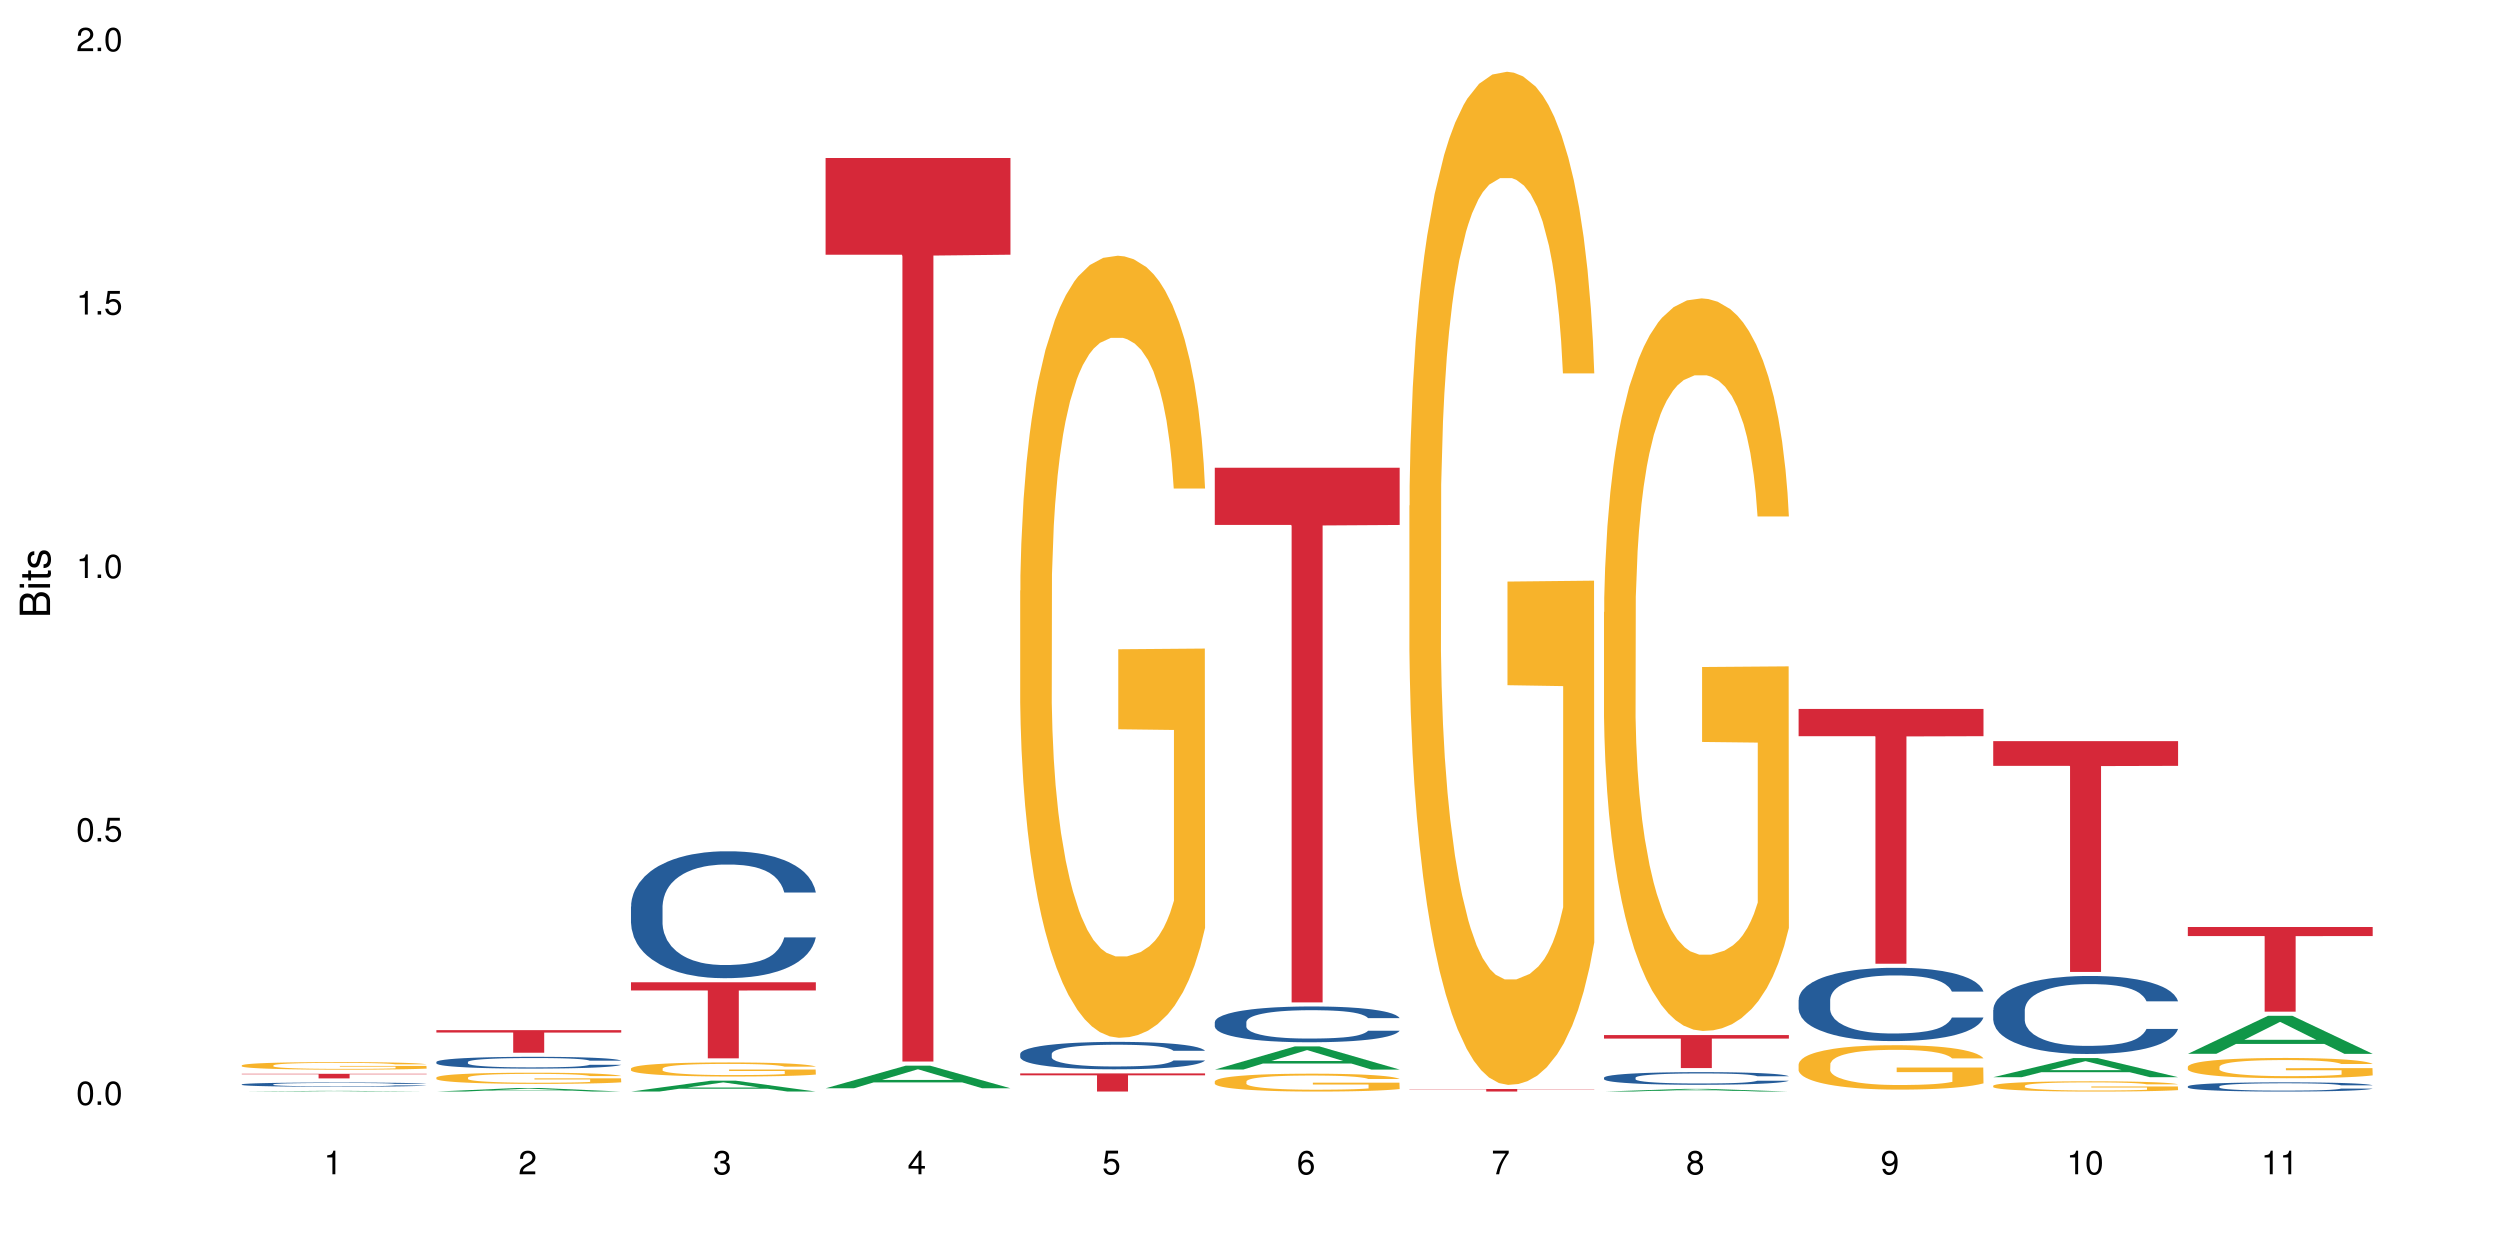 <?xml version="1.0" encoding="UTF-8"?>
<svg xmlns="http://www.w3.org/2000/svg" xmlns:xlink="http://www.w3.org/1999/xlink" width="720pt" height="360pt" viewBox="0 0 720 360" version="1.1">
<defs>
<g>
<symbol overflow="visible" id="glyph0-0">
<path style="stroke:none;" d=""/>
</symbol>
<symbol overflow="visible" id="glyph0-1">
<path style="stroke:none;" d="M 2.641 -6.797 C 2 -6.797 1.422 -6.531 1.078 -6.047 C 0.641 -5.453 0.406 -4.547 0.406 -3.297 C 0.406 -1 1.188 0.219 2.641 0.219 C 4.078 0.219 4.859 -1 4.859 -3.234 C 4.859 -4.562 4.656 -5.438 4.203 -6.047 C 3.844 -6.531 3.281 -6.797 2.641 -6.797 Z M 2.641 -6.047 C 3.547 -6.047 4 -5.125 4 -3.312 C 4 -1.375 3.562 -0.484 2.625 -0.484 C 1.734 -0.484 1.281 -1.422 1.281 -3.281 C 1.281 -5.141 1.734 -6.047 2.641 -6.047 Z M 2.641 -6.047 "/>
</symbol>
<symbol overflow="visible" id="glyph0-2">
<path style="stroke:none;" d="M 1.828 -1 L 0.828 -1 L 0.828 0 L 1.828 0 Z M 1.828 -1 "/>
</symbol>
<symbol overflow="visible" id="glyph0-3">
<path style="stroke:none;" d="M 4.562 -6.797 L 1.062 -6.797 L 0.547 -3.094 L 1.328 -3.094 C 1.719 -3.562 2.047 -3.734 2.578 -3.734 C 3.484 -3.734 4.062 -3.109 4.062 -2.094 C 4.062 -1.125 3.484 -0.531 2.578 -0.531 C 1.828 -0.531 1.375 -0.906 1.188 -1.672 L 0.328 -1.672 C 0.453 -1.109 0.547 -0.844 0.75 -0.594 C 1.125 -0.078 1.828 0.219 2.594 0.219 C 3.969 0.219 4.922 -0.781 4.922 -2.219 C 4.922 -3.562 4.031 -4.484 2.719 -4.484 C 2.25 -4.484 1.859 -4.359 1.469 -4.062 L 1.734 -5.969 L 4.562 -5.969 Z M 4.562 -6.797 "/>
</symbol>
<symbol overflow="visible" id="glyph0-4">
<path style="stroke:none;" d="M 2.484 -4.844 L 2.484 0 L 3.328 0 L 3.328 -6.797 L 2.766 -6.797 C 2.469 -5.75 2.281 -5.609 0.984 -5.453 L 0.984 -4.844 Z M 2.484 -4.844 "/>
</symbol>
<symbol overflow="visible" id="glyph0-5">
<path style="stroke:none;" d="M 4.859 -0.828 L 1.281 -0.828 C 1.359 -1.391 1.672 -1.75 2.5 -2.234 L 3.469 -2.75 C 4.406 -3.266 4.906 -3.969 4.906 -4.812 C 4.906 -5.375 4.672 -5.906 4.266 -6.266 C 3.859 -6.625 3.375 -6.797 2.719 -6.797 C 1.859 -6.797 1.219 -6.5 0.844 -5.922 C 0.609 -5.562 0.5 -5.125 0.484 -4.438 L 1.328 -4.438 C 1.359 -4.906 1.406 -5.188 1.531 -5.406 C 1.75 -5.812 2.188 -6.062 2.703 -6.062 C 3.469 -6.062 4.031 -5.516 4.031 -4.781 C 4.031 -4.25 3.719 -3.797 3.125 -3.438 L 2.234 -2.938 C 0.812 -2.141 0.406 -1.5 0.328 0 L 4.859 0 Z M 4.859 -0.828 "/>
</symbol>
<symbol overflow="visible" id="glyph0-6">
<path style="stroke:none;" d="M 2.125 -3.125 L 2.578 -3.125 C 3.516 -3.125 3.984 -2.703 3.984 -1.891 C 3.984 -1.031 3.469 -0.531 2.578 -0.531 C 1.656 -0.531 1.203 -0.984 1.156 -1.969 L 0.312 -1.969 C 0.344 -1.422 0.438 -1.078 0.609 -0.766 C 0.953 -0.109 1.625 0.219 2.547 0.219 C 3.953 0.219 4.859 -0.609 4.859 -1.906 C 4.859 -2.766 4.516 -3.25 3.703 -3.516 C 4.344 -3.766 4.656 -4.25 4.656 -4.938 C 4.656 -6.109 3.875 -6.797 2.578 -6.797 C 1.203 -6.797 0.484 -6.047 0.453 -4.609 L 1.297 -4.609 C 1.312 -5.016 1.344 -5.25 1.453 -5.453 C 1.641 -5.828 2.062 -6.062 2.594 -6.062 C 3.344 -6.062 3.797 -5.625 3.797 -4.906 C 3.797 -4.422 3.609 -4.141 3.25 -3.984 C 3.016 -3.891 2.719 -3.844 2.125 -3.844 Z M 2.125 -3.125 "/>
</symbol>
<symbol overflow="visible" id="glyph0-7">
<path style="stroke:none;" d="M 3.141 -1.625 L 3.141 0 L 3.984 0 L 3.984 -1.625 L 4.984 -1.625 L 4.984 -2.391 L 3.984 -2.391 L 3.984 -6.797 L 3.359 -6.797 L 0.266 -2.516 L 0.266 -1.625 Z M 3.141 -2.391 L 1 -2.391 L 3.141 -5.359 Z M 3.141 -2.391 "/>
</symbol>
<symbol overflow="visible" id="glyph0-8">
<path style="stroke:none;" d="M 4.781 -5.031 C 4.609 -6.141 3.891 -6.797 2.844 -6.797 C 2.094 -6.797 1.422 -6.438 1.031 -5.828 C 0.609 -5.172 0.406 -4.344 0.406 -3.094 C 0.406 -1.953 0.578 -1.234 0.984 -0.625 C 1.359 -0.078 1.953 0.219 2.703 0.219 C 3.984 0.219 4.922 -0.734 4.922 -2.078 C 4.922 -3.344 4.062 -4.234 2.844 -4.234 C 2.172 -4.234 1.641 -3.969 1.281 -3.469 C 1.281 -5.125 1.828 -6.047 2.797 -6.047 C 3.391 -6.047 3.797 -5.672 3.938 -5.031 Z M 2.734 -3.484 C 3.547 -3.484 4.062 -2.922 4.062 -2 C 4.062 -1.156 3.484 -0.531 2.703 -0.531 C 1.922 -0.531 1.328 -1.188 1.328 -2.047 C 1.328 -2.891 1.906 -3.484 2.734 -3.484 Z M 2.734 -3.484 "/>
</symbol>
<symbol overflow="visible" id="glyph0-9">
<path style="stroke:none;" d="M 4.984 -6.797 L 0.438 -6.797 L 0.438 -5.969 L 4.109 -5.969 C 2.5 -3.656 1.828 -2.234 1.328 0 L 2.219 0 C 2.594 -2.172 3.453 -4.047 4.984 -6.094 Z M 4.984 -6.797 "/>
</symbol>
<symbol overflow="visible" id="glyph0-10">
<path style="stroke:none;" d="M 3.75 -3.578 C 4.453 -4 4.688 -4.344 4.688 -4.984 C 4.688 -6.047 3.844 -6.797 2.641 -6.797 C 1.438 -6.797 0.594 -6.047 0.594 -4.984 C 0.594 -4.359 0.828 -4.016 1.516 -3.578 C 0.734 -3.203 0.359 -2.641 0.359 -1.891 C 0.359 -0.641 1.297 0.219 2.641 0.219 C 3.984 0.219 4.922 -0.641 4.922 -1.875 C 4.922 -2.641 4.531 -3.203 3.75 -3.578 Z M 2.641 -6.047 C 3.359 -6.047 3.812 -5.625 3.812 -4.969 C 3.812 -4.344 3.344 -3.922 2.641 -3.922 C 1.922 -3.922 1.453 -4.344 1.453 -4.984 C 1.453 -5.625 1.922 -6.047 2.641 -6.047 Z M 2.641 -3.203 C 3.484 -3.203 4.062 -2.672 4.062 -1.875 C 4.062 -1.062 3.484 -0.531 2.625 -0.531 C 1.797 -0.531 1.219 -1.078 1.219 -1.875 C 1.219 -2.672 1.797 -3.203 2.641 -3.203 Z M 2.641 -3.203 "/>
</symbol>
<symbol overflow="visible" id="glyph0-11">
<path style="stroke:none;" d="M 0.516 -1.547 C 0.672 -0.438 1.406 0.219 2.438 0.219 C 3.188 0.219 3.859 -0.141 4.266 -0.75 C 4.688 -1.406 4.891 -2.25 4.891 -3.484 C 4.891 -4.625 4.703 -5.359 4.312 -5.953 C 3.938 -6.5 3.344 -6.797 2.594 -6.797 C 1.297 -6.797 0.359 -5.844 0.359 -4.516 C 0.359 -3.25 1.234 -2.344 2.453 -2.344 C 3.094 -2.344 3.562 -2.578 4.016 -3.109 C 4 -1.453 3.469 -0.531 2.5 -0.531 C 1.906 -0.531 1.484 -0.906 1.359 -1.547 Z M 2.578 -6.062 C 3.375 -6.062 3.969 -5.406 3.969 -4.531 C 3.969 -3.688 3.375 -3.094 2.547 -3.094 C 1.734 -3.094 1.234 -3.672 1.234 -4.578 C 1.234 -5.438 1.797 -6.062 2.578 -6.062 Z M 2.578 -6.062 "/>
</symbol>
<symbol overflow="visible" id="glyph1-0">
<path style="stroke:none;" d=""/>
</symbol>
<symbol overflow="visible" id="glyph1-1">
<path style="stroke:none;" d="M 0 -0.953 L 0 -4.891 C 0 -5.719 -0.234 -6.344 -0.734 -6.797 C -1.188 -7.234 -1.812 -7.469 -2.5 -7.469 C -3.547 -7.469 -4.188 -7 -4.625 -5.875 C -4.984 -6.672 -5.641 -7.094 -6.531 -7.094 C -7.156 -7.094 -7.734 -6.859 -8.141 -6.391 C -8.562 -5.938 -8.75 -5.344 -8.75 -4.5 L -8.75 -0.953 Z M -4.984 -2.062 L -7.766 -2.062 L -7.766 -4.219 C -7.766 -4.844 -7.688 -5.203 -7.453 -5.5 C -7.219 -5.812 -6.859 -5.969 -6.375 -5.969 C -5.906 -5.969 -5.531 -5.812 -5.297 -5.5 C -5.062 -5.203 -4.984 -4.844 -4.984 -4.219 Z M -0.984 -2.062 L -4 -2.062 L -4 -4.781 C -4 -5.328 -3.859 -5.688 -3.578 -5.953 C -3.297 -6.219 -2.922 -6.359 -2.484 -6.359 C -2.062 -6.359 -1.688 -6.219 -1.406 -5.953 C -1.109 -5.688 -0.984 -5.328 -0.984 -4.781 Z M -0.984 -2.062 "/>
</symbol>
<symbol overflow="visible" id="glyph1-2">
<path style="stroke:none;" d="M -6.281 -1.797 L -6.281 -0.797 L 0 -0.797 L 0 -1.797 Z M -8.75 -1.797 L -8.75 -0.797 L -7.484 -0.797 L -7.484 -1.797 Z M -8.75 -1.797 "/>
</symbol>
<symbol overflow="visible" id="glyph1-3">
<path style="stroke:none;" d="M -6.281 -3.047 L -6.281 -2.016 L -8.016 -2.016 L -8.016 -1.016 L -6.281 -1.016 L -6.281 -0.172 L -5.469 -0.172 L -5.469 -1.016 L -0.719 -1.016 C -0.078 -1.016 0.281 -1.453 0.281 -2.234 C 0.281 -2.469 0.25 -2.719 0.188 -3.047 L -0.641 -3.047 C -0.609 -2.922 -0.594 -2.766 -0.594 -2.562 C -0.594 -2.141 -0.719 -2.016 -1.156 -2.016 L -5.469 -2.016 L -5.469 -3.047 Z M -6.281 -3.047 "/>
</symbol>
<symbol overflow="visible" id="glyph1-4">
<path style="stroke:none;" d="M -4.531 -5.25 C -5.766 -5.25 -6.469 -4.422 -6.469 -2.969 C -6.469 -1.516 -5.719 -0.562 -4.547 -0.562 C -3.562 -0.562 -3.094 -1.062 -2.734 -2.562 L -2.516 -3.484 C -2.344 -4.188 -2.094 -4.469 -1.625 -4.469 C -1.047 -4.469 -0.641 -3.875 -0.641 -3 C -0.641 -2.453 -0.797 -2 -1.062 -1.75 C -1.25 -1.594 -1.422 -1.531 -1.875 -1.469 L -1.875 -0.406 C -0.422 -0.453 0.281 -1.266 0.281 -2.922 C 0.281 -4.5 -0.5 -5.516 -1.719 -5.516 C -2.656 -5.516 -3.172 -4.984 -3.469 -3.734 L -3.703 -2.766 C -3.891 -1.953 -4.156 -1.609 -4.594 -1.609 C -5.172 -1.609 -5.547 -2.125 -5.547 -2.938 C -5.547 -3.75 -5.203 -4.172 -4.531 -4.203 Z M -4.531 -5.25 "/>
</symbol>
</g>
</defs>
<g id="surface7657">
<rect x="0" y="0" width="720" height="360" style="fill:rgb(100%,100%,100%);fill-opacity:1;stroke:none;"/>
<path style=" stroke:none;fill-rule:nonzero;fill:rgb(6.275%,58.824%,28.235%);fill-opacity:1;" d="M 69.629 314.371 L 69.688 314.371 L 92.723 314.164 L 99.723 314.164 L 122.875 314.371 L 114.738 314.371 L 108.938 314.316 L 83.508 314.316 L 77.82 314.371 L 69.629 314.371 L 85.957 314.293 L 106.605 314.293 L 96.309 314.195 L 96.082 314.195 L 85.898 314.293 L 85.957 314.293 Z M 69.629 314.371 "/>
<path style=" stroke:none;fill-rule:nonzero;fill:rgb(14.51%,36.078%,60%);fill-opacity:1;" d="M 69.629 312.297 L 69.695 312.293 L 69.695 312.266 L 69.891 312.227 L 70.344 312.172 L 70.797 312.137 L 71.969 312.07 L 73.59 312.004 L 75.277 311.957 L 76.512 311.93 L 77.617 311.906 L 80.148 311.863 L 81.773 311.844 L 83.523 311.824 L 85.668 311.805 L 87.227 311.793 L 90.73 311.777 L 93.328 311.77 L 95.344 311.766 L 99.691 311.766 L 102.289 311.77 L 104.172 311.773 L 106.25 311.785 L 108.004 311.793 L 111.055 311.82 L 113.781 311.852 L 115.016 311.867 L 116.965 311.902 L 118.457 311.938 L 119.496 311.965 L 120.664 312.004 L 121.703 312.055 L 122.484 312.113 L 122.875 312.16 L 113.781 312.16 L 113.328 312.117 L 112.809 312.082 L 111.836 312.035 L 110.859 312.004 L 109.496 311.973 L 108.266 311.949 L 106.574 311.93 L 105.082 311.914 L 103.523 311.906 L 102.031 311.898 L 99.172 311.891 L 95.863 311.891 L 94.629 311.895 L 92.098 311.902 L 90.73 311.91 L 88.785 311.926 L 87.422 311.941 L 85.797 311.965 L 84.695 311.984 L 83.328 312.012 L 82.355 312.035 L 81.254 312.074 L 80.602 312.102 L 80.02 312.133 L 79.5 312.168 L 79.109 312.207 L 78.852 312.25 L 78.719 312.289 L 78.719 312.461 L 78.852 312.504 L 79.176 312.551 L 80.02 312.617 L 81.254 312.676 L 82.68 312.723 L 84.043 312.758 L 84.824 312.773 L 85.863 312.789 L 87.484 312.812 L 89.824 312.836 L 91.188 312.844 L 93.266 312.852 L 95.406 312.855 L 98.266 312.855 L 100.797 312.852 L 102.484 312.848 L 104.238 312.836 L 106.641 312.82 L 108.133 312.801 L 109.434 312.781 L 111.055 312.742 L 112.031 312.707 L 112.809 312.668 L 113.395 312.629 L 113.781 312.59 L 122.875 312.59 L 122.484 312.637 L 121.898 312.68 L 121.316 312.711 L 120.406 312.75 L 119.367 312.785 L 117.875 312.824 L 116.641 312.852 L 115.016 312.879 L 113.523 312.898 L 111.898 312.918 L 109.496 312.941 L 107.938 312.949 L 106.25 312.961 L 104.238 312.969 L 101.707 312.977 L 98.977 312.98 L 96.445 312.984 L 93.719 312.98 L 91.707 312.977 L 89.043 312.965 L 85.73 312.945 L 83.328 312.926 L 81.445 312.906 L 79.824 312.883 L 78.004 312.852 L 75.668 312.805 L 74.238 312.766 L 73.266 312.734 L 72.16 312.691 L 71.383 312.652 L 70.473 312.59 L 69.824 312.512 L 69.629 312.449 Z M 69.629 312.297 "/>
<path style=" stroke:none;fill-rule:nonzero;fill:rgb(96.863%,70.196%,16.863%);fill-opacity:1;" d="M 69.629 306.816 L 69.695 306.816 L 69.695 306.777 L 69.953 306.688 L 70.602 306.562 L 71.449 306.461 L 72.355 306.383 L 72.941 306.34 L 73.914 306.281 L 74.758 306.234 L 76.902 306.145 L 79.629 306.062 L 81.121 306.027 L 82.809 305.992 L 85.215 305.953 L 86.316 305.941 L 89.691 305.91 L 93.523 305.887 L 97.746 305.883 L 99.691 305.883 L 102.355 305.891 L 105.992 305.914 L 108.07 305.934 L 109.691 305.953 L 111.379 305.98 L 113.457 306.02 L 115.406 306.066 L 116.965 306.117 L 118.523 306.176 L 119.82 306.238 L 120.926 306.309 L 121.898 306.395 L 122.484 306.465 L 122.875 306.531 L 113.848 306.531 L 113.328 306.465 L 112.742 306.41 L 111.77 306.344 L 110.797 306.297 L 109.82 306.258 L 108.004 306.207 L 106.445 306.176 L 104.496 306.145 L 102.613 306.129 L 100.473 306.117 L 99.172 306.113 L 95.73 306.113 L 92.613 306.125 L 90.797 306.141 L 89.5 306.156 L 87.68 306.188 L 86.578 306.211 L 85.926 306.227 L 83.98 306.289 L 82.68 306.344 L 81.965 306.383 L 81.059 306.441 L 80.406 306.496 L 79.695 306.578 L 79.305 306.637 L 78.785 306.773 L 78.719 307.133 L 78.914 307.207 L 79.305 307.289 L 79.824 307.359 L 80.602 307.438 L 81.383 307.496 L 82.746 307.574 L 83.914 307.625 L 84.824 307.66 L 86.578 307.711 L 87.289 307.73 L 88.98 307.766 L 90.73 307.793 L 92.875 307.816 L 94.5 307.828 L 97.094 307.84 L 100.406 307.84 L 104.305 307.828 L 106.77 307.812 L 108.457 307.797 L 109.562 307.781 L 110.926 307.762 L 111.898 307.738 L 112.809 307.719 L 113.914 307.684 L 113.914 307.207 L 97.875 307.207 L 97.875 306.98 L 122.809 306.98 L 122.875 307.762 L 121.512 307.812 L 119.82 307.867 L 118.199 307.906 L 116.512 307.941 L 114.109 307.977 L 112.16 308 L 109.172 308.031 L 106.445 308.047 L 103.59 308.059 L 101.055 308.066 L 98.07 308.066 L 95.406 308.062 L 92.551 308.051 L 90.277 308.035 L 88.199 308.016 L 86.121 307.988 L 83.523 307.949 L 81.836 307.914 L 80.082 307.871 L 78.332 307.82 L 76.773 307.77 L 75.734 307.727 L 74.695 307.68 L 73.59 307.617 L 72.551 307.551 L 71.773 307.488 L 71.059 307.418 L 70.539 307.352 L 70.02 307.262 L 69.758 307.191 L 69.629 307.129 Z M 69.629 306.816 "/>
<path style=" stroke:none;fill-rule:nonzero;fill:rgb(83.922%,15.686%,22.353%);fill-opacity:1;" d="M 69.629 309.246 L 122.875 309.246 L 122.875 309.391 L 100.684 309.391 L 100.684 310.586 L 91.754 310.586 L 91.754 309.395 L 91.625 309.391 L 69.629 309.391 Z M 69.629 309.246 "/>
<path style=" stroke:none;fill-rule:nonzero;fill:rgb(6.275%,58.824%,28.235%);fill-opacity:1;" d="M 125.676 314.371 L 125.734 314.367 L 148.77 313.344 L 155.77 313.344 L 178.918 314.371 L 170.785 314.371 L 164.984 314.102 L 139.555 314.102 L 133.867 314.371 L 125.676 314.371 L 142 313.992 L 162.652 313.992 L 152.355 313.512 L 152.242 313.508 L 152.129 313.512 L 141.945 313.992 L 142 313.992 Z M 125.676 314.371 "/>
<path style=" stroke:none;fill-rule:nonzero;fill:rgb(14.51%,36.078%,60%);fill-opacity:1;" d="M 125.676 305.84 L 125.742 305.836 L 125.742 305.762 L 125.934 305.645 L 126.391 305.496 L 126.844 305.395 L 128.012 305.211 L 129.637 305.031 L 131.324 304.895 L 132.559 304.816 L 133.664 304.754 L 136.195 304.637 L 137.816 304.578 L 139.57 304.527 L 141.715 304.473 L 143.273 304.441 L 146.777 304.395 L 149.375 304.371 L 151.391 304.363 L 155.738 304.363 L 158.336 304.375 L 160.219 304.391 L 162.297 304.414 L 164.051 304.441 L 167.102 304.512 L 169.828 304.598 L 171.062 304.648 L 173.012 304.742 L 174.504 304.836 L 175.543 304.918 L 176.711 305.031 L 177.75 305.172 L 178.531 305.332 L 178.918 305.465 L 169.828 305.465 L 169.375 305.34 L 168.855 305.242 L 167.883 305.117 L 166.906 305.027 L 165.543 304.938 L 164.309 304.879 L 162.621 304.82 L 161.129 304.781 L 159.57 304.754 L 158.078 304.734 L 155.219 304.715 L 151.906 304.715 L 150.676 304.723 L 148.141 304.746 L 146.777 304.77 L 144.832 304.812 L 143.469 304.852 L 141.844 304.914 L 140.738 304.969 L 139.375 305.047 L 138.402 305.121 L 137.297 305.223 L 136.648 305.301 L 136.066 305.387 L 135.547 305.488 L 135.156 305.598 L 134.895 305.711 L 134.766 305.824 L 134.766 306.305 L 134.895 306.418 L 135.219 306.547 L 136.066 306.738 L 137.297 306.902 L 138.727 307.031 L 140.09 307.125 L 140.871 307.168 L 141.91 307.219 L 143.531 307.281 L 145.871 307.344 L 147.234 307.367 L 149.312 307.391 L 151.453 307.402 L 154.312 307.402 L 156.844 307.391 L 158.531 307.375 L 160.285 307.352 L 162.688 307.297 L 164.18 307.25 L 165.48 307.191 L 166.453 307.129 L 167.102 307.082 L 168.074 306.984 L 168.855 306.879 L 169.441 306.77 L 169.828 306.664 L 178.918 306.664 L 178.531 306.789 L 177.945 306.91 L 177.363 307 L 176.453 307.109 L 175.414 307.207 L 173.922 307.312 L 172.688 307.387 L 171.062 307.465 L 169.57 307.523 L 167.945 307.574 L 165.543 307.637 L 163.984 307.668 L 162.297 307.695 L 160.285 307.719 L 157.754 307.742 L 155.023 307.754 L 152.492 307.758 L 149.766 307.75 L 147.754 307.738 L 145.09 307.711 L 141.777 307.656 L 139.375 307.598 L 137.492 307.539 L 135.871 307.477 L 134.051 307.391 L 131.715 307.254 L 130.285 307.148 L 129.312 307.062 L 128.207 306.941 L 127.43 306.832 L 126.52 306.66 L 125.871 306.438 L 125.676 306.27 Z M 125.676 305.84 "/>
<path style=" stroke:none;fill-rule:nonzero;fill:rgb(96.863%,70.196%,16.863%);fill-opacity:1;" d="M 125.676 310.32 L 125.742 310.316 L 125.742 310.258 L 126 310.125 L 126.648 309.941 L 127.492 309.793 L 128.402 309.676 L 128.988 309.613 L 129.961 309.523 L 130.805 309.457 L 132.949 309.328 L 135.676 309.203 L 137.168 309.148 L 138.855 309.098 L 141.258 309.043 L 142.363 309.023 L 145.738 308.977 L 149.57 308.945 L 153.793 308.938 L 155.738 308.941 L 158.402 308.953 L 162.039 308.984 L 164.117 309.016 L 165.738 309.043 L 167.426 309.082 L 169.504 309.141 L 171.453 309.211 L 173.012 309.281 L 174.57 309.371 L 175.867 309.465 L 176.973 309.566 L 177.945 309.691 L 178.531 309.793 L 178.918 309.898 L 169.895 309.898 L 169.375 309.793 L 168.789 309.715 L 167.816 309.617 L 166.844 309.547 L 165.867 309.492 L 164.051 309.414 L 162.492 309.367 L 160.543 309.328 L 158.66 309.301 L 156.52 309.281 L 155.219 309.277 L 151.777 309.277 L 148.66 309.297 L 146.844 309.32 L 145.543 309.344 L 143.727 309.387 L 142.621 309.422 L 141.973 309.445 L 140.027 309.539 L 138.727 309.621 L 138.012 309.676 L 137.105 309.766 L 136.453 309.844 L 135.738 309.961 L 135.352 310.051 L 134.832 310.25 L 134.766 310.781 L 134.961 310.895 L 135.352 311.016 L 135.871 311.121 L 136.648 311.23 L 137.43 311.316 L 138.793 311.434 L 139.961 311.508 L 140.871 311.559 L 142.621 311.641 L 143.336 311.664 L 145.023 311.719 L 146.777 311.758 L 148.922 311.797 L 150.543 311.812 L 153.141 311.828 L 156.453 311.828 L 160.348 311.809 L 162.816 311.785 L 164.504 311.762 L 165.609 311.742 L 166.973 311.711 L 167.945 311.68 L 168.855 311.648 L 169.961 311.598 L 169.961 310.895 L 153.922 310.891 L 153.922 310.562 L 178.855 310.559 L 178.918 311.711 L 177.555 311.789 L 175.867 311.867 L 174.246 311.926 L 172.555 311.977 L 170.152 312.031 L 168.207 312.066 L 165.219 312.105 L 162.492 312.133 L 159.637 312.152 L 157.102 312.16 L 154.117 312.164 L 151.453 312.156 L 148.598 312.141 L 146.324 312.117 L 144.246 312.086 L 142.168 312.047 L 139.57 311.988 L 137.883 311.938 L 136.129 311.875 L 134.375 311.801 L 132.816 311.723 L 131.777 311.66 L 130.742 311.59 L 129.637 311.5 L 128.598 311.398 L 127.82 311.309 L 127.105 311.207 L 126.586 311.109 L 126.066 310.977 L 125.805 310.871 L 125.676 310.777 Z M 125.676 310.32 "/>
<path style=" stroke:none;fill-rule:nonzero;fill:rgb(83.922%,15.686%,22.353%);fill-opacity:1;" d="M 125.676 296.684 L 178.918 296.684 L 178.918 297.379 L 156.73 297.387 L 156.73 303.184 L 147.801 303.184 L 147.801 297.391 L 147.672 297.379 L 125.676 297.379 Z M 125.676 296.684 "/>
<path style=" stroke:none;fill-rule:nonzero;fill:rgb(6.275%,58.824%,28.235%);fill-opacity:1;" d="M 181.723 314.367 L 181.777 314.363 L 204.816 311.223 L 211.812 311.223 L 234.965 314.371 L 226.832 314.371 L 221.031 313.551 L 195.602 313.551 L 189.914 314.367 L 181.723 314.367 L 198.047 313.211 L 218.695 313.207 L 208.402 311.738 L 208.289 311.734 L 208.172 311.742 L 197.992 313.207 L 198.047 313.211 Z M 181.723 314.367 "/>
<path style=" stroke:none;fill-rule:nonzero;fill:rgb(14.51%,36.078%,60%);fill-opacity:1;" d="M 181.723 261.086 L 181.785 261.051 L 181.785 260.25 L 181.98 258.98 L 182.438 257.379 L 182.891 256.277 L 184.059 254.305 L 185.684 252.402 L 187.371 250.934 L 188.605 250.066 L 189.707 249.398 L 192.242 248.16 L 193.863 247.527 L 195.617 246.957 L 197.762 246.391 L 199.32 246.059 L 202.824 245.523 L 205.422 245.289 L 207.434 245.188 L 211.785 245.188 L 214.383 245.324 L 216.266 245.488 L 218.344 245.758 L 220.098 246.059 L 223.148 246.793 L 225.875 247.727 L 227.109 248.262 L 229.059 249.297 L 230.551 250.297 L 231.59 251.168 L 232.758 252.402 L 233.797 253.906 L 234.578 255.609 L 234.965 257.043 L 225.875 257.043 L 225.422 255.707 L 224.902 254.672 L 223.926 253.305 L 222.953 252.336 L 221.59 251.367 L 220.355 250.734 L 218.668 250.098 L 217.176 249.699 L 215.617 249.398 L 214.121 249.195 L 211.266 248.996 L 207.953 248.996 L 206.723 249.062 L 204.188 249.328 L 202.824 249.562 L 200.875 250.031 L 199.512 250.465 L 197.891 251.133 L 196.785 251.699 L 195.422 252.57 L 194.449 253.336 L 193.344 254.438 L 192.695 255.273 L 192.109 256.211 L 191.59 257.312 L 191.203 258.48 L 190.941 259.715 L 190.812 260.918 L 190.812 266.094 L 190.941 267.297 L 191.266 268.699 L 192.109 270.734 L 193.344 272.508 L 194.773 273.91 L 196.137 274.91 L 196.918 275.379 L 197.953 275.914 L 199.578 276.582 L 201.914 277.25 L 203.281 277.516 L 205.355 277.781 L 207.5 277.918 L 210.355 277.918 L 212.891 277.781 L 214.578 277.617 L 216.332 277.348 L 218.734 276.781 L 220.227 276.246 L 221.523 275.613 L 222.5 274.977 L 223.148 274.441 L 224.121 273.406 L 224.902 272.273 L 225.484 271.102 L 225.875 269.969 L 234.965 269.969 L 234.578 271.305 L 233.992 272.605 L 233.406 273.574 L 232.5 274.742 L 231.461 275.777 L 229.965 276.949 L 228.734 277.715 L 227.109 278.551 L 225.617 279.184 L 223.992 279.754 L 221.59 280.422 L 220.031 280.754 L 218.344 281.055 L 216.332 281.324 L 213.797 281.555 L 211.07 281.691 L 208.539 281.723 L 205.812 281.656 L 203.801 281.523 L 201.137 281.223 L 197.824 280.621 L 195.422 279.988 L 193.539 279.352 L 191.918 278.684 L 190.098 277.781 L 187.762 276.312 L 186.332 275.176 L 185.359 274.242 L 184.254 272.941 L 183.477 271.77 L 182.566 269.902 L 181.918 267.531 L 181.723 265.695 Z M 181.723 261.086 "/>
<path style=" stroke:none;fill-rule:nonzero;fill:rgb(96.863%,70.196%,16.863%);fill-opacity:1;" d="M 181.723 307.723 L 181.785 307.719 L 181.785 307.645 L 182.047 307.477 L 182.695 307.246 L 183.539 307.059 L 184.449 306.91 L 185.035 306.832 L 186.008 306.719 L 186.852 306.637 L 188.996 306.473 L 191.723 306.316 L 193.215 306.25 L 194.902 306.184 L 197.305 306.113 L 198.41 306.09 L 201.785 306.031 L 205.617 305.992 L 209.836 305.98 L 211.785 305.984 L 214.449 306 L 218.082 306.039 L 220.16 306.078 L 221.785 306.113 L 223.473 306.164 L 225.551 306.238 L 227.5 306.324 L 229.059 306.414 L 230.617 306.527 L 231.914 306.645 L 233.02 306.773 L 233.992 306.93 L 234.578 307.062 L 234.965 307.191 L 225.941 307.191 L 225.422 307.062 L 224.836 306.961 L 223.863 306.84 L 222.891 306.75 L 221.914 306.68 L 220.098 306.582 L 218.539 306.523 L 216.59 306.473 L 214.707 306.438 L 212.566 306.414 L 211.266 306.406 L 207.824 306.406 L 204.707 306.434 L 202.891 306.465 L 201.59 306.492 L 199.773 306.547 L 198.668 306.594 L 198.02 306.621 L 196.07 306.738 L 194.773 306.84 L 194.059 306.914 L 193.148 307.023 L 192.5 307.125 L 191.785 307.273 L 191.398 307.383 L 190.879 307.637 L 190.812 308.305 L 191.008 308.445 L 191.398 308.598 L 191.918 308.73 L 192.695 308.871 L 193.477 308.98 L 194.84 309.125 L 196.008 309.219 L 196.918 309.281 L 198.668 309.383 L 199.383 309.418 L 201.07 309.484 L 202.824 309.535 L 204.969 309.578 L 206.59 309.602 L 209.188 309.621 L 212.5 309.621 L 216.395 309.598 L 218.863 309.57 L 220.551 309.539 L 221.656 309.512 L 223.02 309.473 L 223.992 309.434 L 224.902 309.395 L 226.004 309.332 L 226.004 308.445 L 209.969 308.441 L 209.969 308.023 L 234.902 308.023 L 234.965 309.473 L 233.602 309.574 L 231.914 309.668 L 230.293 309.742 L 228.602 309.805 L 226.199 309.875 L 224.254 309.922 L 221.266 309.973 L 218.539 310.008 L 215.68 310.027 L 213.148 310.039 L 210.164 310.043 L 207.5 310.035 L 204.645 310.016 L 202.371 309.984 L 200.293 309.945 L 198.215 309.898 L 195.617 309.82 L 193.93 309.758 L 192.176 309.68 L 190.422 309.586 L 188.863 309.488 L 187.824 309.41 L 186.785 309.32 L 185.684 309.207 L 184.645 309.082 L 183.863 308.969 L 183.152 308.836 L 182.633 308.715 L 182.113 308.547 L 181.852 308.414 L 181.723 308.301 Z M 181.723 307.723 "/>
<path style=" stroke:none;fill-rule:nonzero;fill:rgb(83.922%,15.686%,22.353%);fill-opacity:1;" d="M 181.723 282.902 L 234.965 282.902 L 234.965 285.246 L 212.777 285.266 L 212.777 304.801 L 203.848 304.801 L 203.848 285.289 L 203.719 285.246 L 181.723 285.246 Z M 181.723 282.902 "/>
<path style=" stroke:none;fill-rule:nonzero;fill:rgb(6.275%,58.824%,28.235%);fill-opacity:1;" d="M 237.77 313.418 L 237.824 313.414 L 260.863 306.91 L 267.859 306.91 L 291.012 313.426 L 282.879 313.426 L 277.074 311.723 L 251.648 311.723 L 245.961 313.418 L 237.77 313.418 L 254.094 311.02 L 274.742 311.016 L 264.449 307.973 L 264.332 307.969 L 264.219 307.984 L 254.039 311.016 L 254.094 311.02 Z M 237.77 313.418 "/>
<path style=" stroke:none;fill-rule:nonzero;fill:rgb(83.922%,15.686%,22.353%);fill-opacity:1;" d="M 237.77 45.5 L 291.012 45.5 L 291.012 73.355 L 268.82 73.602 L 268.82 305.73 L 259.895 305.73 L 259.895 73.844 L 259.766 73.355 L 237.77 73.355 Z M 237.77 45.5 "/>
<path style=" stroke:none;fill-rule:nonzero;fill:rgb(14.51%,36.078%,60%);fill-opacity:1;" d="M 293.816 303.504 L 293.879 303.496 L 293.879 303.32 L 294.074 303.047 L 294.527 302.703 L 294.984 302.465 L 296.152 302.039 L 297.777 301.625 L 299.465 301.309 L 300.699 301.121 L 301.801 300.977 L 304.332 300.711 L 305.957 300.574 L 307.711 300.449 L 309.852 300.328 L 311.41 300.258 L 314.918 300.141 L 317.516 300.09 L 319.527 300.066 L 323.879 300.066 L 326.477 300.098 L 328.359 300.133 L 330.438 300.191 L 332.191 300.258 L 335.242 300.414 L 337.969 300.617 L 339.203 300.73 L 341.148 300.957 L 342.645 301.172 L 343.684 301.359 L 344.852 301.625 L 345.891 301.949 L 346.668 302.32 L 347.059 302.629 L 337.969 302.629 L 337.516 302.34 L 336.996 302.117 L 336.02 301.82 L 335.047 301.613 L 333.684 301.402 L 332.449 301.266 L 330.762 301.129 L 329.266 301.043 L 327.711 300.977 L 326.215 300.934 L 323.359 300.891 L 320.047 300.891 L 318.812 300.906 L 316.281 300.961 L 314.918 301.012 L 312.969 301.113 L 311.605 301.207 L 309.984 301.352 L 308.879 301.477 L 307.516 301.664 L 306.543 301.828 L 305.438 302.066 L 304.789 302.246 L 304.203 302.449 L 303.684 302.688 L 303.293 302.938 L 303.035 303.207 L 302.906 303.465 L 302.906 304.586 L 303.035 304.844 L 303.359 305.148 L 304.203 305.586 L 305.438 305.969 L 306.867 306.273 L 308.23 306.488 L 309.008 306.59 L 310.047 306.703 L 311.672 306.848 L 314.008 306.992 L 315.371 307.051 L 317.449 307.109 L 319.594 307.137 L 322.449 307.137 L 324.98 307.109 L 326.672 307.074 L 328.422 307.016 L 330.824 306.891 L 332.32 306.777 L 333.617 306.641 L 334.594 306.504 L 335.242 306.387 L 336.215 306.164 L 336.996 305.918 L 337.578 305.668 L 337.969 305.422 L 347.059 305.422 L 346.668 305.711 L 346.086 305.992 L 345.5 306.199 L 344.59 306.453 L 343.551 306.676 L 342.059 306.93 L 340.824 307.094 L 339.203 307.273 L 337.707 307.41 L 336.086 307.535 L 333.684 307.68 L 332.125 307.75 L 330.438 307.816 L 328.422 307.875 L 325.891 307.926 L 323.164 307.953 L 320.633 307.961 L 317.906 307.945 L 315.891 307.918 L 313.23 307.852 L 309.918 307.723 L 307.516 307.586 L 305.633 307.449 L 304.008 307.305 L 302.191 307.109 L 299.852 306.793 L 298.426 306.547 L 297.449 306.344 L 296.348 306.062 L 295.566 305.809 L 294.66 305.406 L 294.008 304.895 L 293.816 304.496 Z M 293.816 303.504 "/>
<path style=" stroke:none;fill-rule:nonzero;fill:rgb(96.863%,70.196%,16.863%);fill-opacity:1;" d="M 293.816 170.121 L 293.879 169.914 L 293.879 165.801 L 294.141 156.543 L 294.789 143.789 L 295.633 133.301 L 296.543 125.07 L 297.125 120.75 L 298.102 114.582 L 298.945 110.055 L 301.086 100.797 L 303.812 92.16 L 305.309 88.457 L 306.996 84.961 L 309.398 81.051 L 310.504 79.613 L 313.879 76.32 L 317.711 74.262 L 321.93 73.645 L 323.879 73.852 L 326.539 74.676 L 330.176 76.938 L 332.254 78.996 L 333.879 81.051 L 335.566 83.727 L 337.645 87.84 L 339.59 92.777 L 341.148 97.715 L 342.707 103.883 L 344.008 110.465 L 345.109 117.668 L 346.086 126.305 L 346.668 133.504 L 347.059 140.703 L 338.035 140.703 L 337.516 133.504 L 336.93 127.953 L 335.957 121.164 L 334.98 116.227 L 334.008 112.316 L 332.191 106.969 L 330.633 103.68 L 328.684 100.797 L 326.801 98.949 L 324.656 97.715 L 323.359 97.301 L 319.918 97.301 L 316.801 98.742 L 314.984 100.387 L 313.684 102.031 L 311.867 105.117 L 310.762 107.586 L 310.113 109.23 L 308.164 115.609 L 306.867 121.367 L 306.152 125.277 L 305.242 131.449 L 304.594 137.004 L 303.879 145.23 L 303.488 151.402 L 302.969 165.391 L 302.906 202.414 L 303.102 210.23 L 303.488 218.664 L 304.008 226.07 L 304.789 233.887 L 305.566 239.852 L 306.93 247.875 L 308.102 253.223 L 309.008 256.719 L 310.762 262.273 L 311.477 264.125 L 313.164 267.828 L 314.918 270.707 L 317.059 273.176 L 318.684 274.41 L 321.281 275.438 L 324.594 275.438 L 328.488 274.203 L 330.957 272.559 L 332.645 270.914 L 333.746 269.473 L 335.113 267.211 L 336.086 265.152 L 336.996 262.891 L 338.098 259.395 L 338.098 210.23 L 322.059 210.027 L 322.059 186.988 L 346.992 186.781 L 347.059 267.211 L 345.695 272.766 L 344.008 278.113 L 342.383 282.227 L 340.695 285.723 L 338.293 289.633 L 336.344 292.102 L 333.359 294.98 L 330.633 296.832 L 327.773 298.066 L 325.242 298.684 L 322.254 298.891 L 319.594 298.477 L 316.734 297.242 L 314.465 295.598 L 312.387 293.539 L 310.309 290.867 L 307.711 286.547 L 306.023 283.051 L 304.27 278.73 L 302.516 273.586 L 300.957 268.035 L 299.918 263.715 L 298.879 258.777 L 297.777 252.605 L 296.738 245.613 L 295.957 239.234 L 295.242 232.035 L 294.723 225.246 L 294.203 215.992 L 293.945 208.586 L 293.816 202.211 Z M 293.816 170.121 "/>
<path style=" stroke:none;fill-rule:nonzero;fill:rgb(83.922%,15.686%,22.353%);fill-opacity:1;" d="M 293.816 309.141 L 347.059 309.141 L 347.059 309.699 L 324.867 309.703 L 324.867 314.371 L 315.941 314.371 L 315.941 309.711 L 315.812 309.699 L 293.816 309.699 Z M 293.816 309.141 "/>
<path style=" stroke:none;fill-rule:nonzero;fill:rgb(6.275%,58.824%,28.235%);fill-opacity:1;" d="M 349.859 308.035 L 349.918 308.027 L 372.957 301.355 L 379.953 301.355 L 403.105 308.039 L 394.973 308.039 L 389.168 306.297 L 363.742 306.297 L 358.051 308.035 L 349.859 308.035 L 366.188 305.574 L 386.836 305.566 L 376.539 302.445 L 376.426 302.441 L 376.312 302.457 L 366.129 305.566 L 366.188 305.574 Z M 349.859 308.035 "/>
<path style=" stroke:none;fill-rule:nonzero;fill:rgb(14.51%,36.078%,60%);fill-opacity:1;" d="M 349.859 294.352 L 349.926 294.344 L 349.926 294.117 L 350.121 293.762 L 350.574 293.309 L 351.031 292.996 L 352.199 292.441 L 353.82 291.906 L 355.512 291.488 L 356.742 291.246 L 357.848 291.059 L 360.379 290.707 L 362.004 290.527 L 363.758 290.367 L 365.898 290.207 L 367.457 290.113 L 370.965 289.965 L 373.562 289.898 L 375.574 289.871 L 379.926 289.871 L 382.523 289.906 L 384.406 289.953 L 386.484 290.031 L 388.234 290.113 L 391.289 290.32 L 394.016 290.586 L 395.25 290.738 L 397.195 291.027 L 398.691 291.312 L 399.73 291.555 L 400.898 291.906 L 401.938 292.328 L 402.715 292.809 L 403.105 293.215 L 394.016 293.215 L 393.559 292.836 L 393.039 292.543 L 392.066 292.16 L 391.094 291.887 L 389.73 291.613 L 388.496 291.434 L 386.809 291.254 L 385.312 291.141 L 383.754 291.059 L 382.262 291 L 379.406 290.945 L 376.094 290.945 L 374.859 290.961 L 372.328 291.039 L 370.965 291.105 L 369.016 291.234 L 367.652 291.359 L 366.027 291.547 L 364.926 291.707 L 363.562 291.953 L 362.586 292.168 L 361.484 292.48 L 360.836 292.715 L 360.25 292.977 L 359.73 293.289 L 359.34 293.617 L 359.082 293.969 L 358.953 294.305 L 358.953 295.766 L 359.082 296.105 L 359.406 296.5 L 360.25 297.074 L 361.484 297.574 L 362.914 297.969 L 364.277 298.254 L 365.055 298.383 L 366.094 298.535 L 367.719 298.723 L 370.055 298.91 L 371.418 298.988 L 373.496 299.062 L 375.641 299.102 L 378.496 299.102 L 381.027 299.062 L 382.715 299.016 L 384.469 298.941 L 386.871 298.781 L 388.367 298.629 L 389.664 298.449 L 390.637 298.273 L 391.289 298.121 L 392.262 297.828 L 393.039 297.508 L 393.625 297.18 L 394.016 296.859 L 403.105 296.859 L 402.715 297.234 L 402.133 297.602 L 401.547 297.875 L 400.637 298.207 L 399.598 298.496 L 398.105 298.828 L 396.871 299.043 L 395.25 299.281 L 393.754 299.457 L 392.133 299.617 L 389.73 299.809 L 388.172 299.902 L 386.484 299.984 L 384.469 300.062 L 381.938 300.129 L 379.211 300.164 L 376.68 300.176 L 373.949 300.156 L 371.938 300.117 L 369.277 300.031 L 365.965 299.863 L 363.562 299.684 L 361.68 299.504 L 360.055 299.316 L 358.238 299.062 L 355.898 298.648 L 354.473 298.328 L 353.496 298.062 L 352.395 297.695 L 351.613 297.367 L 350.707 296.84 L 350.055 296.172 L 349.859 295.652 Z M 349.859 294.352 "/>
<path style=" stroke:none;fill-rule:nonzero;fill:rgb(96.863%,70.196%,16.863%);fill-opacity:1;" d="M 349.859 311.426 L 349.926 311.422 L 349.926 311.328 L 350.188 311.117 L 350.836 310.824 L 351.68 310.586 L 352.59 310.395 L 353.172 310.297 L 354.148 310.156 L 354.992 310.055 L 357.133 309.84 L 359.859 309.645 L 361.355 309.559 L 363.043 309.48 L 365.445 309.391 L 366.547 309.355 L 369.926 309.281 L 373.758 309.234 L 377.977 309.219 L 379.926 309.227 L 382.586 309.242 L 386.223 309.297 L 388.301 309.344 L 389.926 309.391 L 391.613 309.449 L 393.691 309.547 L 395.637 309.656 L 397.195 309.77 L 398.754 309.91 L 400.055 310.062 L 401.156 310.227 L 402.133 310.426 L 402.715 310.59 L 403.105 310.754 L 394.078 310.754 L 393.559 310.59 L 392.977 310.461 L 392 310.309 L 391.027 310.195 L 390.055 310.105 L 388.234 309.984 L 386.676 309.906 L 384.73 309.84 L 382.848 309.801 L 380.703 309.77 L 379.406 309.762 L 375.965 309.762 L 372.848 309.793 L 371.027 309.832 L 369.73 309.871 L 367.914 309.941 L 366.809 309.996 L 366.16 310.035 L 364.211 310.18 L 362.914 310.312 L 362.199 310.402 L 361.289 310.543 L 360.641 310.668 L 359.926 310.855 L 359.535 311 L 359.016 311.316 L 358.953 312.164 L 359.145 312.344 L 359.535 312.535 L 360.055 312.707 L 360.836 312.883 L 361.613 313.02 L 362.977 313.203 L 364.145 313.328 L 365.055 313.406 L 366.809 313.535 L 367.523 313.574 L 369.211 313.66 L 370.965 313.727 L 373.105 313.781 L 374.73 313.812 L 377.328 313.836 L 380.641 313.836 L 384.535 313.805 L 387.004 313.77 L 388.691 313.73 L 389.793 313.699 L 391.156 313.645 L 392.133 313.598 L 393.039 313.547 L 394.145 313.469 L 394.145 312.344 L 378.105 312.34 L 378.105 311.812 L 403.039 311.809 L 403.105 313.645 L 401.742 313.773 L 400.055 313.895 L 398.43 313.988 L 396.742 314.07 L 394.34 314.16 L 392.391 314.215 L 389.406 314.281 L 386.676 314.324 L 383.82 314.352 L 381.289 314.367 L 378.301 314.371 L 375.641 314.359 L 372.781 314.332 L 370.508 314.297 L 368.434 314.25 L 366.355 314.188 L 363.758 314.09 L 362.066 314.008 L 360.316 313.91 L 358.562 313.793 L 357.004 313.664 L 355.965 313.566 L 354.926 313.453 L 353.82 313.312 L 352.781 313.152 L 352.004 313.008 L 351.289 312.844 L 350.77 312.688 L 350.25 312.477 L 349.992 312.305 L 349.859 312.16 Z M 349.859 311.426 "/>
<path style=" stroke:none;fill-rule:nonzero;fill:rgb(83.922%,15.686%,22.353%);fill-opacity:1;" d="M 349.859 134.703 L 403.105 134.703 L 403.105 151.188 L 380.914 151.332 L 380.914 288.691 L 371.988 288.691 L 371.988 151.477 L 371.859 151.188 L 349.859 151.188 Z M 349.859 134.703 "/>
<path style=" stroke:none;fill-rule:nonzero;fill:rgb(96.863%,70.196%,16.863%);fill-opacity:1;" d="M 405.906 145.641 L 405.973 145.375 L 405.973 140.043 L 406.23 128.051 L 406.883 111.531 L 407.727 97.941 L 408.633 87.281 L 409.219 81.688 L 410.191 73.691 L 411.039 67.828 L 413.18 55.836 L 415.906 44.645 L 417.402 39.848 L 419.09 35.32 L 421.492 30.258 L 422.594 28.391 L 425.973 24.129 L 429.801 21.461 L 434.023 20.664 L 435.973 20.93 L 438.633 21.996 L 442.27 24.926 L 444.348 27.59 L 445.969 30.258 L 447.66 33.719 L 449.738 39.051 L 451.684 45.445 L 453.242 51.84 L 454.801 59.836 L 456.102 68.363 L 457.203 77.688 L 458.176 88.879 L 458.762 98.207 L 459.152 107.535 L 450.125 107.535 L 449.605 98.207 L 449.023 91.012 L 448.047 82.219 L 447.074 75.824 L 446.102 70.762 L 444.281 63.832 L 442.723 59.57 L 440.777 55.836 L 438.895 53.441 L 436.75 51.84 L 435.453 51.309 L 432.012 51.309 L 428.895 53.172 L 427.074 55.305 L 425.777 57.438 L 423.957 61.434 L 422.855 64.633 L 422.207 66.762 L 420.258 75.023 L 418.957 82.484 L 418.246 87.547 L 417.336 95.543 L 416.688 102.738 L 415.973 113.398 L 415.582 121.391 L 415.062 139.512 L 414.996 187.477 L 415.191 197.602 L 415.582 208.527 L 416.102 218.121 L 416.883 228.246 L 417.66 235.977 L 419.023 246.367 L 420.191 253.297 L 421.102 257.828 L 422.855 265.02 L 423.57 267.418 L 425.258 272.215 L 427.012 275.945 L 429.152 279.145 L 430.777 280.742 L 433.375 282.074 L 436.684 282.074 L 440.582 280.477 L 443.047 278.344 L 444.738 276.215 L 445.84 274.348 L 447.203 271.418 L 448.18 268.75 L 449.086 265.82 L 450.191 261.289 L 450.191 197.602 L 434.152 197.336 L 434.152 167.492 L 459.086 167.227 L 459.152 271.418 L 457.789 278.613 L 456.102 285.539 L 454.477 290.871 L 452.789 295.398 L 450.387 300.461 L 448.438 303.66 L 445.449 307.391 L 442.723 309.789 L 439.867 311.387 L 437.336 312.188 L 434.348 312.453 L 431.684 311.922 L 428.828 310.32 L 426.555 308.191 L 424.477 305.527 L 422.398 302.062 L 419.805 296.465 L 418.113 291.934 L 416.363 286.34 L 414.609 279.676 L 413.051 272.484 L 412.012 266.887 L 410.973 260.492 L 409.867 252.496 L 408.828 243.438 L 408.051 235.176 L 407.336 225.848 L 406.816 217.055 L 406.297 205.062 L 406.039 195.473 L 405.906 187.211 Z M 405.906 145.641 "/>
<path style=" stroke:none;fill-rule:nonzero;fill:rgb(83.922%,15.686%,22.353%);fill-opacity:1;" d="M 405.906 313.633 L 459.152 313.633 L 459.152 313.711 L 436.961 313.715 L 436.961 314.371 L 428.035 314.371 L 428.035 313.715 L 427.902 313.711 L 405.906 313.711 Z M 405.906 313.633 "/>
<path style=" stroke:none;fill-rule:nonzero;fill:rgb(6.275%,58.824%,28.235%);fill-opacity:1;" d="M 461.953 314.371 L 462.012 314.371 L 485.051 313.598 L 492.047 313.598 L 515.199 314.371 L 507.062 314.371 L 501.262 314.168 L 475.832 314.168 L 470.145 314.371 L 461.953 314.371 L 478.281 314.086 L 498.93 314.086 L 488.633 313.723 L 488.52 313.723 L 488.406 313.727 L 478.223 314.086 L 478.281 314.086 Z M 461.953 314.371 "/>
<path style=" stroke:none;fill-rule:nonzero;fill:rgb(14.51%,36.078%,60%);fill-opacity:1;" d="M 461.953 310.359 L 462.02 310.359 L 462.02 310.277 L 462.215 310.152 L 462.668 309.992 L 463.121 309.883 L 464.293 309.684 L 465.914 309.496 L 467.602 309.348 L 468.836 309.262 L 469.941 309.195 L 472.473 309.074 L 474.098 309.008 L 475.848 308.953 L 477.992 308.895 L 479.551 308.863 L 483.059 308.809 L 485.652 308.785 L 487.668 308.777 L 492.016 308.777 L 494.613 308.789 L 496.496 308.805 L 498.574 308.832 L 500.328 308.863 L 503.379 308.938 L 506.109 309.031 L 507.34 309.082 L 509.289 309.188 L 510.781 309.285 L 511.82 309.371 L 512.992 309.496 L 514.027 309.645 L 514.809 309.816 L 515.199 309.957 L 506.109 309.957 L 505.652 309.824 L 505.133 309.723 L 504.16 309.586 L 503.188 309.488 L 501.82 309.391 L 500.59 309.328 L 498.898 309.266 L 497.406 309.227 L 495.848 309.195 L 494.355 309.176 L 491.496 309.156 L 488.188 309.156 L 486.953 309.164 L 484.422 309.188 L 483.059 309.211 L 481.109 309.258 L 479.746 309.301 L 478.121 309.367 L 477.02 309.426 L 475.656 309.512 L 474.68 309.59 L 473.578 309.699 L 472.926 309.781 L 472.344 309.875 L 471.824 309.984 L 471.434 310.102 L 471.176 310.227 L 471.043 310.344 L 471.043 310.859 L 471.176 310.98 L 471.5 311.121 L 472.344 311.324 L 473.578 311.5 L 475.004 311.641 L 476.367 311.738 L 477.148 311.785 L 478.188 311.84 L 479.809 311.906 L 482.148 311.973 L 483.512 312 L 485.59 312.027 L 487.73 312.039 L 490.59 312.039 L 493.121 312.027 L 494.809 312.008 L 496.562 311.984 L 498.965 311.926 L 500.457 311.871 L 501.758 311.809 L 502.73 311.746 L 503.379 311.691 L 504.355 311.59 L 505.133 311.477 L 505.719 311.359 L 506.109 311.246 L 515.199 311.246 L 514.809 311.379 L 514.223 311.512 L 513.641 311.605 L 512.73 311.723 L 511.691 311.828 L 510.199 311.941 L 508.965 312.02 L 507.34 312.102 L 505.848 312.164 L 504.223 312.223 L 501.82 312.289 L 500.262 312.324 L 498.574 312.352 L 496.562 312.379 L 494.031 312.402 L 491.305 312.414 L 488.77 312.418 L 486.043 312.414 L 484.031 312.398 L 481.367 312.367 L 478.059 312.309 L 475.656 312.246 L 473.77 312.184 L 472.148 312.117 L 470.332 312.027 L 467.992 311.879 L 466.562 311.766 L 465.59 311.672 L 464.484 311.543 L 463.707 311.426 L 462.797 311.242 L 462.148 311.004 L 461.953 310.82 Z M 461.953 310.359 "/>
<path style=" stroke:none;fill-rule:nonzero;fill:rgb(96.863%,70.196%,16.863%);fill-opacity:1;" d="M 461.953 176.301 L 462.02 176.105 L 462.02 172.254 L 462.277 163.582 L 462.93 151.637 L 463.773 141.809 L 464.68 134.102 L 465.266 130.055 L 466.238 124.273 L 467.082 120.035 L 469.227 111.367 L 471.953 103.273 L 473.445 99.805 L 475.137 96.527 L 477.539 92.867 L 478.641 91.52 L 482.02 88.438 L 485.848 86.508 L 490.07 85.93 L 492.016 86.125 L 494.68 86.895 L 498.316 89.016 L 500.395 90.941 L 502.016 92.867 L 503.703 95.371 L 505.781 99.227 L 507.73 103.852 L 509.289 108.477 L 510.848 114.254 L 512.145 120.422 L 513.25 127.164 L 514.223 135.258 L 514.809 142.004 L 515.199 148.746 L 506.172 148.746 L 505.652 142.004 L 505.07 136.801 L 504.094 130.441 L 503.121 125.816 L 502.148 122.156 L 500.328 117.145 L 498.77 114.062 L 496.82 111.367 L 494.938 109.633 L 492.797 108.477 L 491.496 108.09 L 488.055 108.09 L 484.941 109.438 L 483.121 110.98 L 481.824 112.52 L 480.004 115.41 L 478.902 117.723 L 478.25 119.266 L 476.305 125.238 L 475.004 130.633 L 474.289 134.293 L 473.383 140.074 L 472.734 145.277 L 472.02 152.984 L 471.629 158.766 L 471.109 171.867 L 471.043 206.551 L 471.238 213.871 L 471.629 221.773 L 472.148 228.711 L 472.926 236.031 L 473.707 241.621 L 475.07 249.133 L 476.238 254.145 L 477.148 257.418 L 478.902 262.621 L 479.617 264.355 L 481.305 267.824 L 483.059 270.523 L 485.199 272.836 L 486.824 273.992 L 489.422 274.953 L 492.73 274.953 L 496.629 273.797 L 499.094 272.258 L 500.781 270.715 L 501.887 269.367 L 503.25 267.246 L 504.223 265.32 L 505.133 263.199 L 506.238 259.926 L 506.238 213.871 L 490.199 213.68 L 490.199 192.102 L 515.133 191.906 L 515.199 267.246 L 513.836 272.449 L 512.145 277.457 L 510.523 281.312 L 508.836 284.586 L 506.434 288.25 L 504.484 290.562 L 501.496 293.258 L 498.77 294.992 L 495.914 296.148 L 493.383 296.727 L 490.395 296.918 L 487.73 296.535 L 484.875 295.379 L 482.602 293.836 L 480.523 291.91 L 478.445 289.406 L 475.848 285.359 L 474.16 282.082 L 472.406 278.035 L 470.656 273.219 L 469.098 268.016 L 468.059 263.969 L 467.02 259.348 L 465.914 253.566 L 464.875 247.016 L 464.098 241.043 L 463.383 234.297 L 462.863 227.938 L 462.344 219.27 L 462.082 212.332 L 461.953 206.359 Z M 461.953 176.301 "/>
<path style=" stroke:none;fill-rule:nonzero;fill:rgb(83.922%,15.686%,22.353%);fill-opacity:1;" d="M 461.953 298.098 L 515.199 298.098 L 515.199 299.117 L 493.008 299.125 L 493.008 307.598 L 484.078 307.598 L 484.078 299.133 L 483.949 299.117 L 461.953 299.117 Z M 461.953 298.098 "/>
<path style=" stroke:none;fill-rule:nonzero;fill:rgb(14.51%,36.078%,60%);fill-opacity:1;" d="M 518 287.918 L 518.066 287.898 L 518.066 287.434 L 518.262 286.703 L 518.715 285.777 L 519.168 285.141 L 520.336 284 L 521.961 282.902 L 523.648 282.055 L 524.883 281.551 L 525.988 281.168 L 528.52 280.453 L 530.141 280.086 L 531.895 279.758 L 534.039 279.43 L 535.598 279.238 L 539.102 278.93 L 541.699 278.793 L 543.715 278.738 L 548.062 278.738 L 550.66 278.812 L 552.543 278.91 L 554.621 279.066 L 556.375 279.238 L 559.426 279.664 L 562.152 280.203 L 563.387 280.512 L 565.336 281.109 L 566.828 281.688 L 567.867 282.188 L 569.035 282.902 L 570.074 283.77 L 570.855 284.754 L 571.246 285.582 L 562.152 285.582 L 561.699 284.812 L 561.18 284.215 L 560.207 283.422 L 559.23 282.863 L 557.867 282.305 L 556.633 281.938 L 554.945 281.57 L 553.453 281.34 L 551.895 281.168 L 550.402 281.051 L 547.543 280.934 L 544.234 280.934 L 543 280.973 L 540.465 281.129 L 539.102 281.262 L 537.156 281.535 L 535.793 281.785 L 534.168 282.168 L 533.062 282.496 L 531.699 283 L 530.727 283.441 L 529.621 284.078 L 528.973 284.562 L 528.391 285.102 L 527.871 285.738 L 527.48 286.414 L 527.219 287.125 L 527.09 287.82 L 527.09 290.809 L 527.219 291.504 L 527.547 292.312 L 528.391 293.488 L 529.621 294.512 L 531.051 295.32 L 532.414 295.902 L 533.195 296.172 L 534.234 296.48 L 535.855 296.863 L 538.195 297.25 L 539.559 297.406 L 541.637 297.559 L 543.777 297.637 L 546.637 297.637 L 549.168 297.559 L 550.855 297.461 L 552.609 297.309 L 555.012 296.98 L 556.504 296.672 L 557.805 296.305 L 558.777 295.938 L 559.426 295.629 L 560.402 295.031 L 561.18 294.379 L 561.766 293.703 L 562.152 293.047 L 571.246 293.047 L 570.855 293.816 L 570.27 294.57 L 569.688 295.129 L 568.777 295.805 L 567.738 296.402 L 566.246 297.078 L 565.012 297.52 L 563.387 298.004 L 561.895 298.367 L 560.27 298.695 L 557.867 299.082 L 556.309 299.277 L 554.621 299.449 L 552.609 299.602 L 550.078 299.738 L 547.348 299.816 L 544.816 299.836 L 542.09 299.797 L 540.078 299.719 L 537.414 299.547 L 534.102 299.199 L 531.699 298.832 L 529.816 298.465 L 528.195 298.078 L 526.375 297.559 L 524.039 296.711 L 522.609 296.055 L 521.637 295.516 L 520.531 294.762 L 519.754 294.086 L 518.844 293.008 L 518.195 291.637 L 518 290.578 Z M 518 287.918 "/>
<path style=" stroke:none;fill-rule:nonzero;fill:rgb(96.863%,70.196%,16.863%);fill-opacity:1;" d="M 518 306.496 L 518.066 306.484 L 518.066 306.25 L 518.324 305.727 L 518.973 305 L 519.816 304.402 L 520.727 303.938 L 521.312 303.691 L 522.285 303.34 L 523.129 303.082 L 525.273 302.559 L 528 302.066 L 529.492 301.855 L 531.18 301.656 L 533.582 301.434 L 534.688 301.352 L 538.062 301.168 L 541.895 301.051 L 546.117 301.016 L 548.062 301.027 L 550.727 301.074 L 554.363 301.203 L 556.441 301.316 L 558.062 301.434 L 559.75 301.586 L 561.828 301.82 L 563.777 302.102 L 565.336 302.383 L 566.895 302.734 L 568.191 303.105 L 569.297 303.516 L 570.27 304.008 L 570.855 304.414 L 571.246 304.824 L 562.219 304.824 L 561.699 304.414 L 561.113 304.102 L 560.141 303.715 L 559.168 303.434 L 558.191 303.211 L 556.375 302.906 L 554.816 302.723 L 552.867 302.559 L 550.984 302.453 L 548.844 302.383 L 547.543 302.359 L 544.102 302.359 L 540.984 302.441 L 539.168 302.535 L 537.871 302.629 L 536.051 302.801 L 534.949 302.941 L 534.297 303.035 L 532.352 303.398 L 531.051 303.727 L 530.336 303.949 L 529.43 304.301 L 528.777 304.613 L 528.066 305.082 L 527.676 305.434 L 527.156 306.227 L 527.09 308.332 L 527.285 308.777 L 527.676 309.254 L 528.195 309.676 L 528.973 310.121 L 529.754 310.461 L 531.117 310.914 L 532.285 311.219 L 533.195 311.418 L 534.949 311.734 L 535.66 311.84 L 537.352 312.047 L 539.102 312.211 L 541.246 312.352 L 542.867 312.422 L 545.465 312.48 L 548.777 312.48 L 552.672 312.41 L 555.141 312.316 L 556.828 312.223 L 557.934 312.141 L 559.297 312.012 L 560.27 311.898 L 561.18 311.77 L 562.285 311.57 L 562.285 308.777 L 546.246 308.766 L 546.246 307.453 L 571.18 307.441 L 571.246 312.012 L 569.879 312.328 L 568.191 312.633 L 566.57 312.867 L 564.883 313.066 L 562.477 313.289 L 560.531 313.43 L 557.543 313.59 L 554.816 313.695 L 551.961 313.766 L 549.426 313.801 L 546.441 313.812 L 543.777 313.789 L 540.922 313.719 L 538.648 313.625 L 536.57 313.512 L 534.492 313.359 L 531.895 313.113 L 530.207 312.914 L 528.453 312.668 L 526.699 312.375 L 525.145 312.059 L 524.105 311.816 L 523.066 311.535 L 521.961 311.184 L 520.922 310.785 L 520.145 310.426 L 519.43 310.016 L 518.91 309.629 L 518.391 309.102 L 518.129 308.684 L 518 308.32 Z M 518 306.496 "/>
<path style=" stroke:none;fill-rule:nonzero;fill:rgb(83.922%,15.686%,22.353%);fill-opacity:1;" d="M 518 204.164 L 571.246 204.164 L 571.246 212.02 L 549.055 212.09 L 549.055 277.559 L 540.125 277.559 L 540.125 212.156 L 539.996 212.02 L 518 212.02 Z M 518 204.164 "/>
<path style=" stroke:none;fill-rule:nonzero;fill:rgb(6.275%,58.824%,28.235%);fill-opacity:1;" d="M 574.047 310.23 L 574.102 310.227 L 597.141 304.727 L 604.137 304.727 L 627.289 310.234 L 619.156 310.234 L 613.355 308.797 L 587.926 308.797 L 582.238 310.23 L 574.047 310.23 L 590.371 308.203 L 611.023 308.199 L 600.727 305.629 L 600.613 305.621 L 600.496 305.637 L 590.316 308.199 L 590.371 308.203 Z M 574.047 310.23 "/>
<path style=" stroke:none;fill-rule:nonzero;fill:rgb(14.51%,36.078%,60%);fill-opacity:1;" d="M 574.047 290.863 L 574.113 290.844 L 574.113 290.348 L 574.305 289.57 L 574.762 288.586 L 575.215 287.906 L 576.383 286.695 L 578.008 285.527 L 579.695 284.621 L 580.93 284.09 L 582.035 283.68 L 584.566 282.918 L 586.188 282.527 L 587.941 282.18 L 590.086 281.832 L 591.645 281.625 L 595.148 281.297 L 597.746 281.152 L 599.758 281.094 L 604.109 281.094 L 606.707 281.176 L 608.59 281.277 L 610.668 281.441 L 612.422 281.625 L 615.473 282.078 L 618.199 282.652 L 619.434 282.98 L 621.383 283.617 L 622.875 284.234 L 623.914 284.766 L 625.082 285.527 L 626.121 286.449 L 626.902 287.496 L 627.289 288.379 L 618.199 288.379 L 617.746 287.559 L 617.227 286.922 L 616.254 286.078 L 615.277 285.484 L 613.914 284.891 L 612.68 284.5 L 610.992 284.109 L 609.5 283.863 L 607.941 283.68 L 606.449 283.555 L 603.59 283.434 L 600.277 283.434 L 599.047 283.473 L 596.512 283.637 L 595.148 283.781 L 593.203 284.066 L 591.84 284.336 L 590.215 284.746 L 589.109 285.094 L 587.746 285.629 L 586.773 286.102 L 585.668 286.777 L 585.02 287.289 L 584.438 287.867 L 583.918 288.543 L 583.527 289.262 L 583.266 290.02 L 583.137 290.762 L 583.137 293.941 L 583.266 294.68 L 583.59 295.543 L 584.438 296.793 L 585.668 297.883 L 587.098 298.746 L 588.461 299.359 L 589.242 299.648 L 590.281 299.977 L 591.902 300.387 L 594.242 300.797 L 595.605 300.961 L 597.684 301.125 L 599.824 301.207 L 602.68 301.207 L 605.215 301.125 L 606.902 301.023 L 608.656 300.859 L 611.059 300.512 L 612.551 300.184 L 613.852 299.793 L 614.824 299.402 L 615.473 299.074 L 616.445 298.438 L 617.227 297.738 L 617.812 297.02 L 618.199 296.324 L 627.289 296.324 L 626.902 297.145 L 626.316 297.945 L 625.73 298.539 L 624.824 299.258 L 623.785 299.895 L 622.289 300.613 L 621.059 301.086 L 619.434 301.598 L 617.941 301.988 L 616.316 302.336 L 613.914 302.746 L 612.355 302.953 L 610.668 303.137 L 608.656 303.301 L 606.121 303.445 L 603.395 303.527 L 600.863 303.547 L 598.137 303.508 L 596.125 303.426 L 593.461 303.242 L 590.148 302.871 L 587.746 302.48 L 585.863 302.09 L 584.242 301.68 L 582.422 301.125 L 580.086 300.223 L 578.656 299.523 L 577.684 298.949 L 576.578 298.148 L 575.801 297.43 L 574.891 296.281 L 574.242 294.824 L 574.047 293.695 Z M 574.047 290.863 "/>
<path style=" stroke:none;fill-rule:nonzero;fill:rgb(96.863%,70.196%,16.863%);fill-opacity:1;" d="M 574.047 312.68 L 574.113 312.68 L 574.113 312.625 L 574.371 312.504 L 575.02 312.336 L 575.863 312.199 L 576.773 312.09 L 577.359 312.035 L 578.332 311.953 L 579.176 311.895 L 581.32 311.77 L 584.047 311.656 L 585.539 311.609 L 587.227 311.562 L 589.629 311.512 L 590.734 311.492 L 594.109 311.449 L 597.941 311.422 L 602.16 311.414 L 604.109 311.418 L 606.773 311.43 L 610.41 311.457 L 612.484 311.484 L 614.109 311.512 L 615.797 311.547 L 617.875 311.602 L 619.824 311.668 L 621.383 311.73 L 622.941 311.812 L 624.238 311.898 L 625.344 311.992 L 626.316 312.105 L 626.902 312.199 L 627.289 312.297 L 618.266 312.297 L 617.746 312.199 L 617.16 312.129 L 616.188 312.039 L 615.215 311.973 L 614.238 311.922 L 612.422 311.852 L 610.863 311.809 L 608.914 311.77 L 607.031 311.746 L 604.891 311.73 L 603.59 311.727 L 600.148 311.727 L 597.031 311.746 L 595.215 311.766 L 593.914 311.789 L 592.098 311.828 L 590.992 311.859 L 590.344 311.883 L 588.398 311.965 L 587.098 312.043 L 586.383 312.094 L 585.477 312.172 L 584.824 312.246 L 584.109 312.355 L 583.723 312.434 L 583.203 312.617 L 583.137 313.105 L 583.332 313.207 L 583.723 313.316 L 584.242 313.414 L 585.02 313.52 L 585.801 313.598 L 587.164 313.703 L 588.332 313.77 L 589.242 313.816 L 590.992 313.891 L 591.707 313.914 L 593.395 313.965 L 595.148 314 L 597.293 314.035 L 598.914 314.051 L 601.512 314.062 L 604.824 314.062 L 608.719 314.047 L 611.188 314.023 L 612.875 314.004 L 613.98 313.984 L 615.344 313.953 L 616.316 313.93 L 617.227 313.898 L 618.332 313.852 L 618.332 313.207 L 602.293 313.203 L 602.293 312.902 L 627.227 312.898 L 627.289 313.953 L 625.926 314.027 L 624.238 314.098 L 622.617 314.152 L 620.926 314.199 L 618.523 314.25 L 616.578 314.281 L 613.59 314.32 L 610.863 314.344 L 608.008 314.359 L 605.473 314.367 L 602.488 314.371 L 599.824 314.367 L 596.969 314.348 L 594.695 314.328 L 592.617 314.301 L 590.539 314.266 L 587.941 314.207 L 586.254 314.164 L 584.5 314.105 L 582.746 314.039 L 581.188 313.965 L 580.148 313.91 L 579.109 313.844 L 578.008 313.762 L 576.969 313.672 L 576.188 313.59 L 575.477 313.492 L 574.957 313.406 L 574.438 313.281 L 574.176 313.188 L 574.047 313.102 Z M 574.047 312.68 "/>
<path style=" stroke:none;fill-rule:nonzero;fill:rgb(83.922%,15.686%,22.353%);fill-opacity:1;" d="M 574.047 213.453 L 627.289 213.453 L 627.289 220.566 L 605.102 220.629 L 605.102 279.914 L 596.172 279.914 L 596.172 220.691 L 596.043 220.566 L 574.047 220.566 Z M 574.047 213.453 "/>
<path style=" stroke:none;fill-rule:nonzero;fill:rgb(6.275%,58.824%,28.235%);fill-opacity:1;" d="M 630.094 303.504 L 630.148 303.492 L 653.188 292.547 L 660.184 292.547 L 683.336 303.512 L 675.203 303.512 L 669.398 300.652 L 643.973 300.652 L 638.285 303.504 L 630.094 303.504 L 646.418 299.469 L 667.066 299.457 L 656.773 294.34 L 656.656 294.328 L 656.543 294.359 L 646.363 299.457 L 646.418 299.469 Z M 630.094 303.504 "/>
<path style=" stroke:none;fill-rule:nonzero;fill:rgb(14.51%,36.078%,60%);fill-opacity:1;" d="M 630.094 312.867 L 630.156 312.867 L 630.156 312.809 L 630.352 312.715 L 630.809 312.598 L 631.262 312.52 L 632.43 312.375 L 634.055 312.238 L 635.742 312.129 L 636.977 312.066 L 638.078 312.02 L 640.613 311.93 L 642.234 311.883 L 643.988 311.84 L 646.133 311.801 L 647.691 311.777 L 651.195 311.738 L 653.793 311.719 L 655.805 311.711 L 660.156 311.711 L 662.754 311.723 L 664.637 311.734 L 666.715 311.754 L 668.469 311.777 L 671.52 311.828 L 674.246 311.898 L 675.48 311.938 L 677.43 312.012 L 678.922 312.086 L 679.961 312.148 L 681.129 312.238 L 682.168 312.348 L 682.949 312.469 L 683.336 312.574 L 674.246 312.574 L 673.793 312.477 L 673.273 312.402 L 672.297 312.305 L 671.324 312.234 L 669.961 312.16 L 668.727 312.117 L 667.039 312.07 L 665.547 312.039 L 663.988 312.02 L 662.492 312.004 L 659.637 311.988 L 656.324 311.988 L 655.09 311.996 L 652.559 312.016 L 651.195 312.031 L 649.246 312.066 L 647.883 312.098 L 646.262 312.145 L 645.156 312.188 L 643.793 312.25 L 642.82 312.305 L 641.715 312.387 L 641.066 312.445 L 640.48 312.516 L 639.961 312.594 L 639.574 312.68 L 639.312 312.77 L 639.184 312.855 L 639.184 313.234 L 639.312 313.32 L 639.637 313.422 L 640.48 313.57 L 641.715 313.699 L 643.145 313.801 L 644.508 313.875 L 645.285 313.91 L 646.324 313.949 L 647.949 313.996 L 650.285 314.047 L 651.648 314.066 L 653.727 314.082 L 655.871 314.094 L 658.727 314.094 L 661.262 314.082 L 662.949 314.07 L 664.703 314.051 L 667.105 314.012 L 668.598 313.973 L 669.895 313.926 L 670.871 313.879 L 671.52 313.84 L 672.492 313.766 L 673.273 313.684 L 673.855 313.598 L 674.246 313.516 L 683.336 313.516 L 682.949 313.613 L 682.363 313.707 L 681.777 313.777 L 680.871 313.863 L 679.832 313.938 L 678.336 314.023 L 677.105 314.078 L 675.48 314.141 L 673.988 314.188 L 672.363 314.227 L 669.961 314.277 L 668.402 314.301 L 666.715 314.32 L 664.703 314.34 L 662.168 314.359 L 659.441 314.367 L 656.91 314.371 L 654.184 314.367 L 652.168 314.355 L 649.508 314.336 L 646.195 314.289 L 643.793 314.246 L 641.91 314.199 L 640.289 314.148 L 638.469 314.082 L 636.133 313.977 L 634.703 313.895 L 633.73 313.828 L 632.625 313.73 L 631.848 313.648 L 630.938 313.512 L 630.289 313.34 L 630.094 313.203 Z M 630.094 312.867 "/>
<path style=" stroke:none;fill-rule:nonzero;fill:rgb(96.863%,70.196%,16.863%);fill-opacity:1;" d="M 630.094 307.195 L 630.156 307.188 L 630.156 307.082 L 630.418 306.844 L 631.066 306.512 L 631.91 306.238 L 632.82 306.027 L 633.406 305.914 L 634.379 305.754 L 635.223 305.637 L 637.367 305.398 L 640.094 305.172 L 641.586 305.078 L 643.273 304.988 L 645.676 304.887 L 646.781 304.848 L 650.156 304.762 L 653.988 304.711 L 658.207 304.691 L 660.156 304.699 L 662.82 304.719 L 666.453 304.777 L 668.531 304.832 L 670.156 304.887 L 671.844 304.953 L 673.922 305.062 L 675.871 305.188 L 677.43 305.316 L 678.988 305.477 L 680.285 305.648 L 681.391 305.836 L 682.363 306.059 L 682.949 306.246 L 683.336 306.434 L 674.312 306.434 L 673.793 306.246 L 673.207 306.102 L 672.234 305.926 L 671.258 305.797 L 670.285 305.695 L 668.469 305.559 L 666.91 305.473 L 664.961 305.398 L 663.078 305.348 L 660.938 305.316 L 659.637 305.305 L 656.195 305.305 L 653.078 305.344 L 651.262 305.387 L 649.961 305.43 L 648.145 305.508 L 647.039 305.574 L 646.391 305.617 L 644.441 305.781 L 643.145 305.93 L 642.43 306.031 L 641.52 306.191 L 640.871 306.336 L 640.156 306.551 L 639.77 306.711 L 639.25 307.07 L 639.184 308.031 L 639.379 308.234 L 639.77 308.453 L 640.289 308.645 L 641.066 308.848 L 641.844 309.004 L 643.211 309.211 L 644.379 309.348 L 645.285 309.441 L 647.039 309.582 L 647.754 309.633 L 649.441 309.727 L 651.195 309.801 L 653.34 309.867 L 654.961 309.898 L 657.559 309.926 L 660.871 309.926 L 664.766 309.895 L 667.234 309.852 L 668.922 309.809 L 670.027 309.77 L 671.391 309.711 L 672.363 309.66 L 673.273 309.602 L 674.375 309.508 L 674.375 308.234 L 658.34 308.23 L 658.34 307.633 L 683.273 307.625 L 683.336 309.711 L 681.973 309.855 L 680.285 309.996 L 678.66 310.102 L 676.973 310.191 L 674.57 310.293 L 672.625 310.355 L 669.637 310.434 L 666.91 310.48 L 664.051 310.512 L 661.52 310.527 L 658.531 310.531 L 655.871 310.523 L 653.016 310.492 L 650.742 310.449 L 648.664 310.395 L 646.586 310.324 L 643.988 310.215 L 642.301 310.121 L 640.547 310.012 L 638.793 309.879 L 637.234 309.734 L 636.195 309.621 L 635.156 309.492 L 634.055 309.332 L 633.016 309.152 L 632.234 308.984 L 631.523 308.801 L 631.004 308.625 L 630.484 308.383 L 630.223 308.191 L 630.094 308.027 Z M 630.094 307.195 "/>
<path style=" stroke:none;fill-rule:nonzero;fill:rgb(83.922%,15.686%,22.353%);fill-opacity:1;" d="M 630.094 266.973 L 683.336 266.973 L 683.336 269.582 L 661.148 269.605 L 661.148 291.367 L 652.219 291.367 L 652.219 269.629 L 652.09 269.582 L 630.094 269.582 Z M 630.094 266.973 "/>
<g style="fill:rgb(0%,0%,0%);fill-opacity:1;">
  <use xlink:href="#glyph0-1" x="21.957" y="318.198"/>
  <use xlink:href="#glyph0-2" x="27.291" y="318.198"/>
  <use xlink:href="#glyph0-1" x="29.958" y="318.198"/>
</g>
<g style="fill:rgb(0%,0%,0%);fill-opacity:1;">
  <use xlink:href="#glyph0-1" x="21.957" y="242.331"/>
  <use xlink:href="#glyph0-2" x="27.291" y="242.331"/>
  <use xlink:href="#glyph0-3" x="29.958" y="242.331"/>
</g>
<g style="fill:rgb(0%,0%,0%);fill-opacity:1;">
  <use xlink:href="#glyph0-4" x="21.957" y="166.464"/>
  <use xlink:href="#glyph0-2" x="27.291" y="166.464"/>
  <use xlink:href="#glyph0-1" x="29.958" y="166.464"/>
</g>
<g style="fill:rgb(0%,0%,0%);fill-opacity:1;">
  <use xlink:href="#glyph0-4" x="21.957" y="90.593"/>
  <use xlink:href="#glyph0-2" x="27.291" y="90.593"/>
  <use xlink:href="#glyph0-3" x="29.958" y="90.593"/>
</g>
<g style="fill:rgb(0%,0%,0%);fill-opacity:1;">
  <use xlink:href="#glyph0-5" x="21.957" y="14.726"/>
  <use xlink:href="#glyph0-2" x="27.291" y="14.726"/>
  <use xlink:href="#glyph0-1" x="29.958" y="14.726"/>
</g>
<g style="fill:rgb(0%,0%,0%);fill-opacity:1;">
  <use xlink:href="#glyph0-4" x="93.25" y="338.19"/>
</g>
<g style="fill:rgb(0%,0%,0%);fill-opacity:1;">
  <use xlink:href="#glyph0-5" x="149.297" y="338.19"/>
</g>
<g style="fill:rgb(0%,0%,0%);fill-opacity:1;">
  <use xlink:href="#glyph0-6" x="205.344" y="338.19"/>
</g>
<g style="fill:rgb(0%,0%,0%);fill-opacity:1;">
  <use xlink:href="#glyph0-7" x="261.391" y="338.19"/>
</g>
<g style="fill:rgb(0%,0%,0%);fill-opacity:1;">
  <use xlink:href="#glyph0-3" x="317.438" y="338.19"/>
</g>
<g style="fill:rgb(0%,0%,0%);fill-opacity:1;">
  <use xlink:href="#glyph0-8" x="373.484" y="338.19"/>
</g>
<g style="fill:rgb(0%,0%,0%);fill-opacity:1;">
  <use xlink:href="#glyph0-9" x="429.531" y="338.19"/>
</g>
<g style="fill:rgb(0%,0%,0%);fill-opacity:1;">
  <use xlink:href="#glyph0-10" x="485.574" y="338.19"/>
</g>
<g style="fill:rgb(0%,0%,0%);fill-opacity:1;">
  <use xlink:href="#glyph0-11" x="541.621" y="338.19"/>
</g>
<g style="fill:rgb(0%,0%,0%);fill-opacity:1;">
  <use xlink:href="#glyph0-4" x="595.168" y="338.19"/>
  <use xlink:href="#glyph0-1" x="600.502" y="338.19"/>
</g>
<g style="fill:rgb(0%,0%,0%);fill-opacity:1;">
  <use xlink:href="#glyph0-4" x="651.215" y="338.19"/>
  <use xlink:href="#glyph0-4" x="656.549" y="338.19"/>
</g>
<g style="fill:rgb(0%,0%,0%);fill-opacity:1;">
  <use xlink:href="#glyph1-1" x="14.412" y="178.016"/>
  <use xlink:href="#glyph1-2" x="14.412" y="170.012"/>
  <use xlink:href="#glyph1-3" x="14.412" y="167.348"/>
  <use xlink:href="#glyph1-4" x="14.412" y="164.012"/>
</g>
</g>
</svg>
